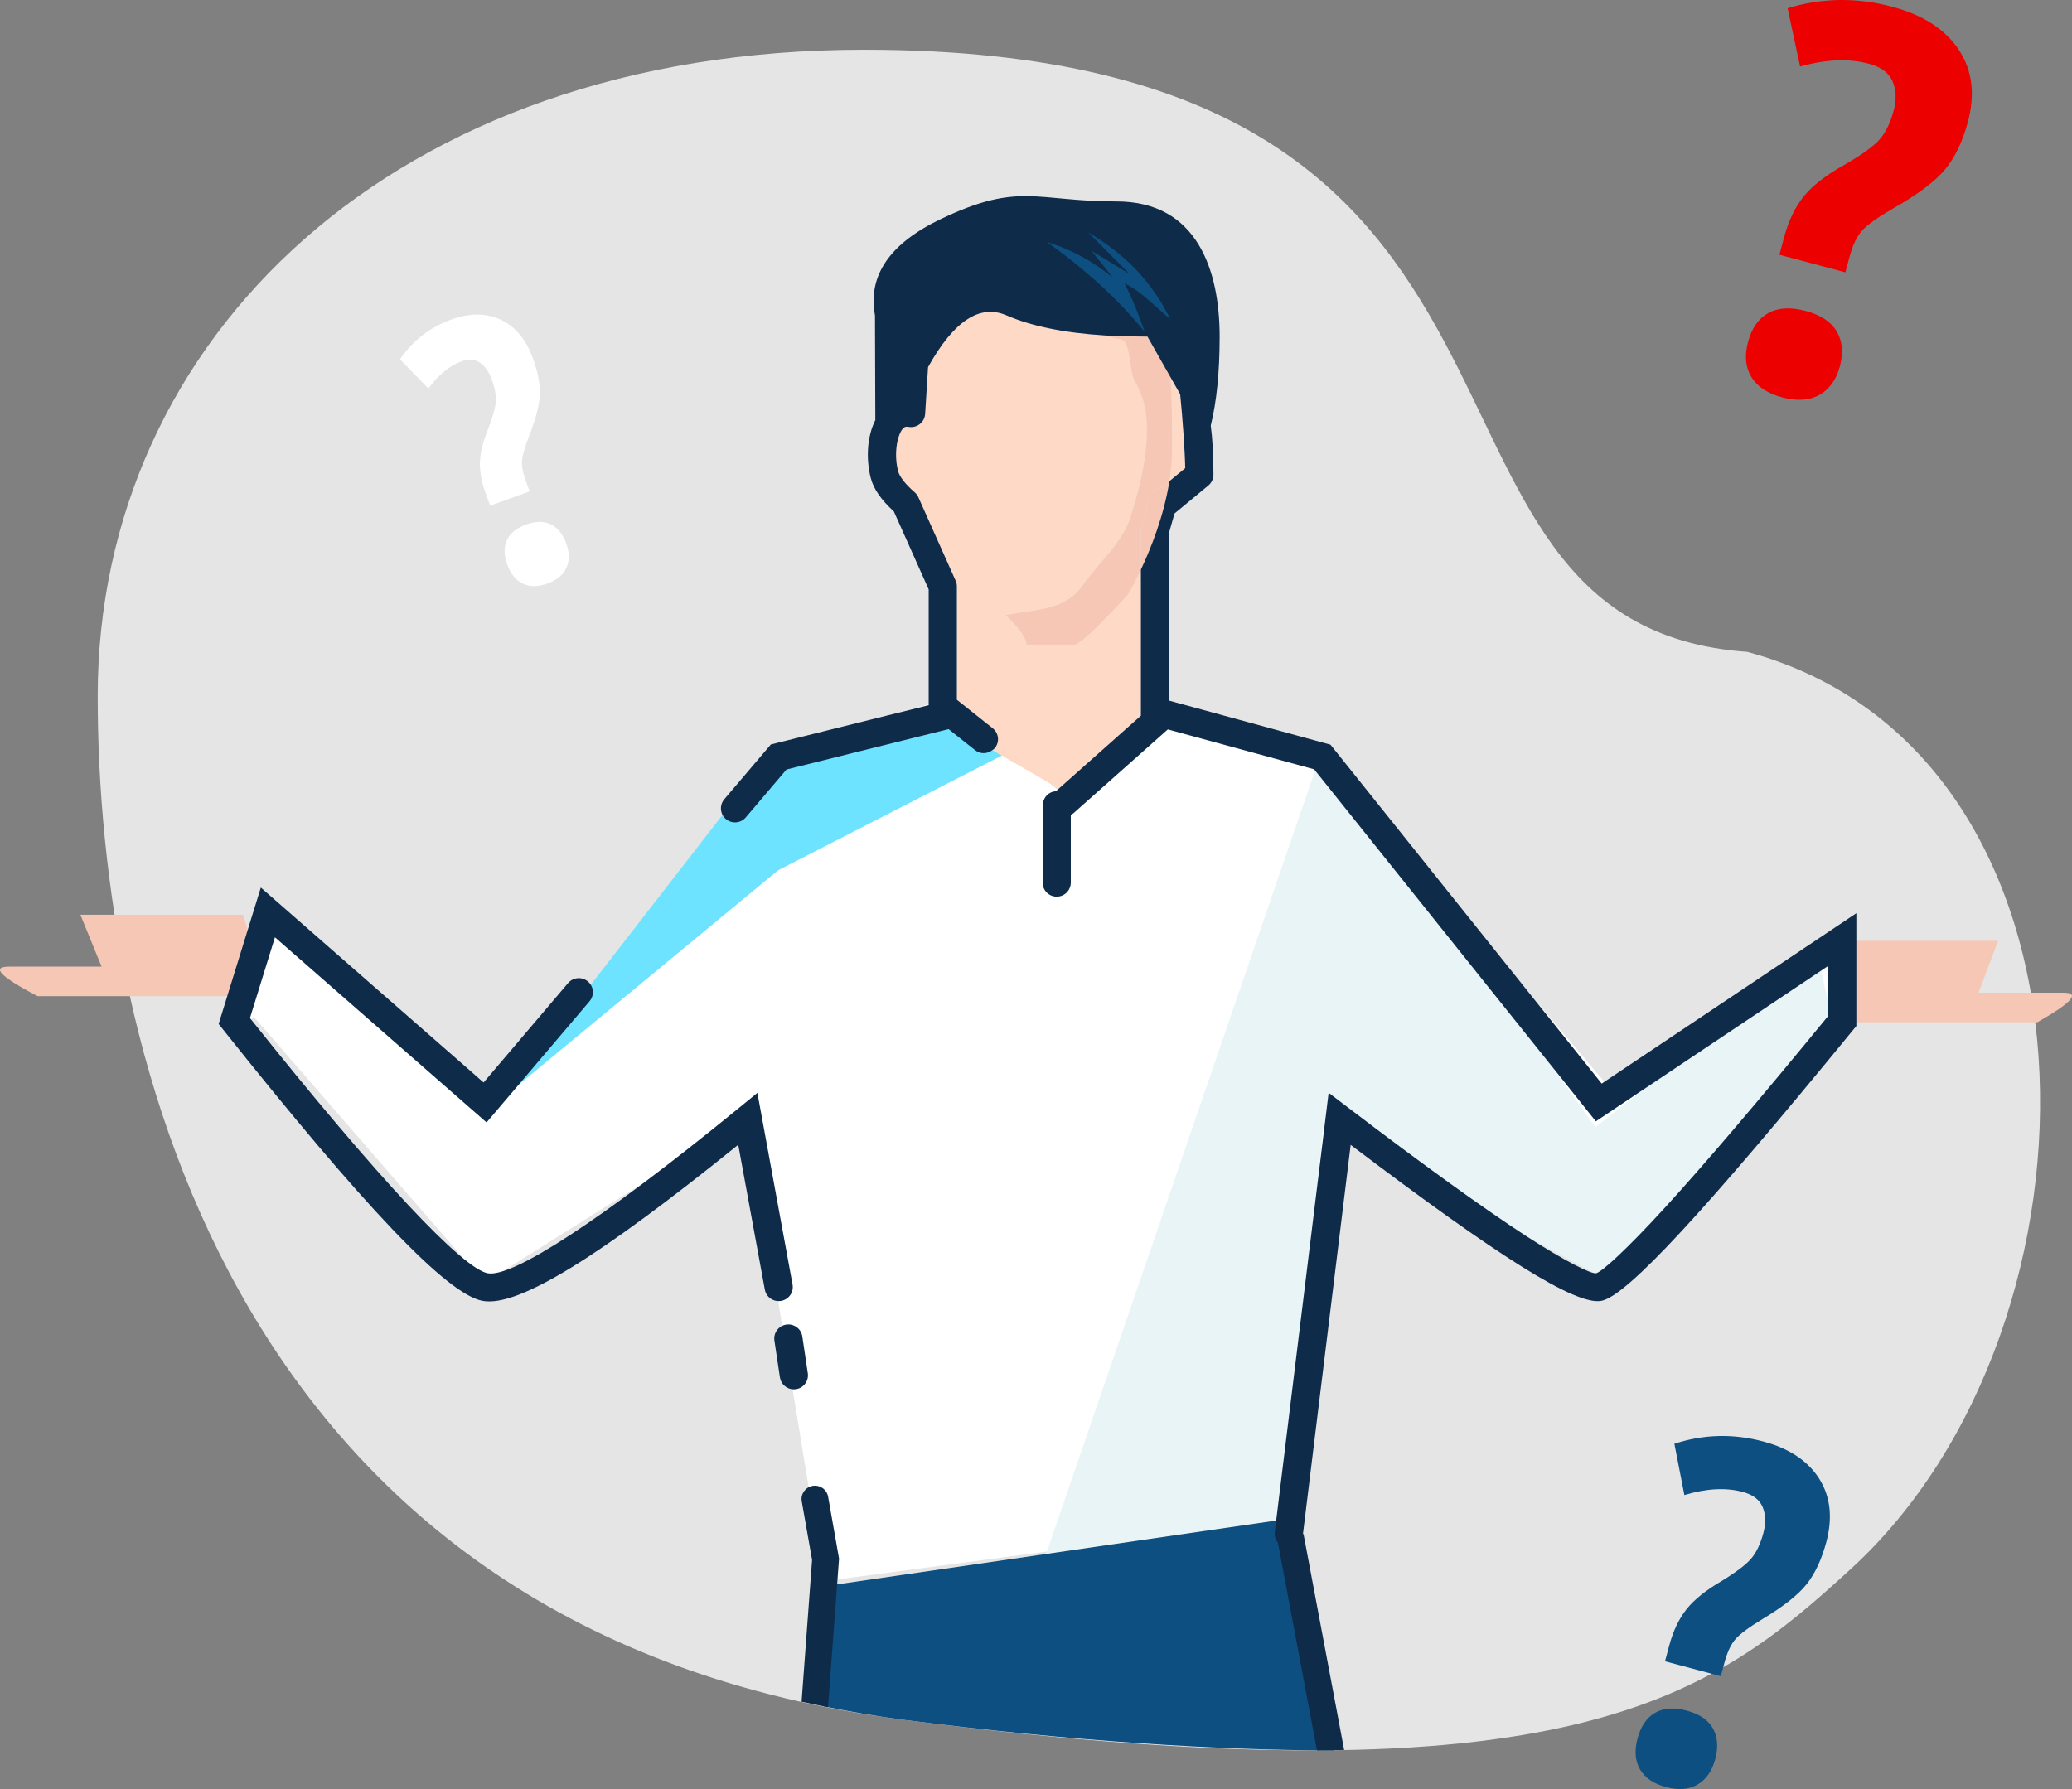 <svg width="132" height="114" viewBox="0 0 132 114" fill="none" xmlns="http://www.w3.org/2000/svg">
<rect x="0" y="0" width="132" height="114" fill="#808080" stroke="none"/>
<path fill-rule="evenodd" clip-rule="evenodd" d="M57.599 109.591C100.239 115.079 109.121 108.016 117.916 99.968C134.951 84.385 134.951 47.916 111.315 41.537C86.934 39.804 102.882 3.169 55.035 3.169C25.055 3.169 6.224 21.613 6.224 44.366C6.224 67.119 14.96 104.103 57.599 109.591Z" fill="#E5E5E5"/>
<path fill-rule="evenodd" clip-rule="evenodd" d="M124.783 3.164C123.918 1.865 122.507 0.954 120.549 0.431C118.282 -0.173 116.061 -0.143 113.884 0.526L114.678 4.24C116.317 3.779 117.777 3.719 119.058 4.06C119.828 4.267 120.332 4.639 120.568 5.181C120.804 5.723 120.826 6.348 120.637 7.056C120.429 7.829 120.136 8.433 119.758 8.87C119.379 9.306 118.633 9.848 117.517 10.496C116.352 11.141 115.489 11.807 114.93 12.492C114.37 13.178 113.95 14.043 113.668 15.088L113.361 16.233L117.562 17.353L117.83 16.357C118.028 15.616 118.296 15.06 118.631 14.689C118.966 14.317 119.639 13.84 120.647 13.257C122.21 12.366 123.303 11.541 123.928 10.78C124.553 10.019 125.031 9.017 125.365 7.775C125.843 6.001 125.648 4.464 124.783 3.164ZM115.028 19.812C114.077 19.558 113.288 19.602 112.66 19.945C112.033 20.288 111.6 20.901 111.363 21.786C111.128 22.66 111.198 23.405 111.573 24.021C111.948 24.637 112.606 25.072 113.546 25.323C114.485 25.573 115.273 25.519 115.911 25.162C116.548 24.804 116.981 24.199 117.21 23.348C117.442 22.485 117.377 21.744 117.015 21.125C116.653 20.507 115.991 20.068 115.028 19.812Z" fill="#EC0000"/>
<path fill-rule="evenodd" clip-rule="evenodd" d="M106.072 105.857L106.343 104.845C106.593 103.92 106.958 103.153 107.439 102.543C107.922 101.934 108.659 101.339 109.655 100.758C110.608 100.175 111.248 99.69 111.572 99.302C111.898 98.914 112.152 98.378 112.336 97.694C112.504 97.068 112.492 96.517 112.296 96.041C112.101 95.565 111.677 95.241 111.025 95.066C109.94 94.777 108.7 94.844 107.306 95.267L106.669 91.999C108.522 91.389 110.408 91.339 112.326 91.851C113.983 92.293 115.171 93.084 115.894 94.221C116.614 95.359 116.765 96.713 116.343 98.282C116.046 99.381 115.63 100.269 115.093 100.947C114.555 101.624 113.619 102.363 112.286 103.164C111.423 103.687 110.848 104.114 110.561 104.445C110.272 104.776 110.041 105.27 109.864 105.925L109.628 106.807L106.072 105.857ZM104.322 110.775C104.533 109.993 104.906 109.447 105.441 109.139C105.977 108.831 106.648 108.784 107.452 108.999C108.267 109.215 108.825 109.596 109.127 110.138C109.428 110.681 109.476 111.333 109.27 112.097C109.069 112.849 108.694 113.387 108.151 113.708C107.606 114.031 106.936 114.086 106.141 113.873C105.345 113.661 104.792 113.286 104.479 112.745C104.168 112.205 104.115 111.549 104.322 110.775Z" fill="#0D4F80"/>
<path fill-rule="evenodd" clip-rule="evenodd" d="M31.227 32.222L30.942 31.442C30.682 30.729 30.56 30.07 30.576 29.464C30.591 28.856 30.765 28.148 31.096 27.339C31.403 26.547 31.566 25.954 31.587 25.56C31.608 25.166 31.522 24.705 31.331 24.179C31.154 23.696 30.903 23.341 30.579 23.114C30.254 22.887 29.861 22.858 29.399 23.024C28.632 23.303 27.93 23.881 27.294 24.759L25.479 22.895C26.304 21.697 27.395 20.851 28.753 20.36C29.923 19.935 30.973 19.939 31.9 20.372C32.827 20.805 33.511 21.627 33.952 22.837C34.262 23.683 34.407 24.443 34.388 25.117C34.369 25.793 34.143 26.68 33.707 27.78C33.429 28.494 33.278 29.021 33.254 29.362C33.23 29.703 33.309 30.126 33.493 30.63L33.742 31.31L31.227 32.222ZM32.32 35.983C32.1 35.38 32.092 34.858 32.293 34.418C32.494 33.977 32.9 33.647 33.51 33.425C34.128 33.201 34.655 33.198 35.092 33.415C35.531 33.633 35.857 34.035 36.071 34.623C36.284 35.202 36.289 35.719 36.087 36.173C35.886 36.626 35.485 36.962 34.882 37.181C34.279 37.4 33.756 37.404 33.312 37.192C32.869 36.981 32.539 36.578 32.32 35.983Z" fill="white"/>
<path fill-rule="evenodd" clip-rule="evenodd" d="M15.48 63.476H2.393C-1.64171e-05 62.222 -0.598 61.594 0.598 61.594H6.471L5.121 58.287H15.48C16.623 61.746 16.623 63.476 15.48 63.476ZM117.758 65.137H129.799C132 63.883 132.55 63.255 131.45 63.255H126.048L127.289 59.948H117.758C116.709 63.407 116.709 65.137 117.758 65.137Z" fill="#F6C7B4"/>
<path fill-rule="evenodd" clip-rule="evenodd" d="M81.983 96.823L86.578 68.24L103.085 81.731L117.269 65.76L116.088 59.897L103.085 69.971L84.563 48.081L75.398 45.206L68.041 50.885L60.402 44.537L49.731 47.48L32.137 69.971L17.183 58.322C16.056 60.703 15.406 62.642 15.234 64.136C15.061 65.63 15.371 65.845 16.159 64.78L30.87 81.731L47.654 71.195L52.499 100.758" fill="white"/>
<path fill-rule="evenodd" clip-rule="evenodd" d="M61.01 46.065L49.034 48.053L32.069 69.925L49.57 55.455L64.004 48.053L61.01 46.065Z" fill="#6EE3FF"/>
<path fill-rule="evenodd" clip-rule="evenodd" d="M102.924 81.855L116.966 66.069L115.785 60.813L101.633 71.817L84.294 47.591L66.644 99.02L81.848 96.809L84.294 71.817L102.924 81.855Z" fill="#E9F4F7"/>
<path fill-rule="evenodd" clip-rule="evenodd" d="M59.123 23.394C60.753 20.462 62.415 19.357 64.109 20.091C65.711 20.785 67.804 21.214 70.387 21.375C70.772 21.485 71.126 21.578 71.41 21.62C72.097 21.734 71.9 23.843 72.367 24.405C72.432 24.54 72.492 24.685 72.561 24.817C73.614 26.996 72.81 30.469 72.053 32.837C71.604 34.472 70.088 35.749 69.034 37.211C67.908 38.907 66.06 38.818 64.078 39.191C64.704 39.803 65.403 40.605 65.403 41.076H68.499C69.165 40.87 71.864 37.875 71.864 37.875C71.864 37.875 72.223 37.27 72.682 36.295V45.604L67.458 50.246L63.219 47.801C63.276 47.757 63.338 47.72 63.386 47.661C63.695 47.274 63.632 46.712 63.243 46.403L60.959 44.589V37.365C60.959 37.24 60.932 37.115 60.881 37.001L58.506 31.683C58.453 31.565 58.376 31.46 58.277 31.374C57.643 30.821 57.297 30.351 57.21 30.006C56.861 28.598 57.318 27.19 57.735 27.19C57.792 27.19 57.846 27.194 57.895 27.203C58.42 27.288 58.905 26.903 58.938 26.374L59.123 23.394ZM74.55 24.003L75.185 25.122C75.329 26.488 75.492 28.811 75.505 29.829L74.499 30.663C74.603 30.006 74.669 29.342 74.669 28.68C74.669 27.04 74.675 25.458 74.55 24.003Z" fill="#FEDAC6"/>
<path fill-rule="evenodd" clip-rule="evenodd" d="M73.1 21.447L73.869 22.802L72.749 21.508L72.748 21.507L73.868 22.802L74.55 24.003C74.674 25.458 74.668 27.04 74.668 28.68C74.668 29.342 74.603 30.008 74.498 30.663L73.991 31.083C73.663 31.119 73.355 31.326 73.24 31.728L72.715 33.565C72.693 33.644 72.681 33.727 72.681 33.809V36.296C72.222 37.27 71.863 37.875 71.863 37.875C71.863 37.875 69.165 40.869 68.498 41.076H65.402C65.402 40.605 64.704 39.803 64.077 39.191C66.059 38.817 67.907 38.907 69.033 37.211C70.088 35.75 71.604 34.471 72.053 32.837C72.809 30.47 73.614 26.996 72.561 24.817C72.491 24.686 72.431 24.541 72.366 24.405C71.899 23.844 72.097 21.734 71.409 21.621C71.126 21.578 70.771 21.485 70.386 21.374C71.113 21.42 71.884 21.44 72.687 21.443L73.1 21.447Z" fill="#F6C7B4"/>
<path fill-rule="evenodd" clip-rule="evenodd" d="M73.24 31.728L72.717 33.565C72.694 33.645 72.682 33.727 72.682 33.81V36.295C73.32 34.941 74.15 32.868 74.499 30.662L73.992 31.083C73.665 31.118 73.355 31.325 73.24 31.728Z" fill="#F6C7B4"/>
<path fill-rule="evenodd" clip-rule="evenodd" d="M72.945 18.925C73.509 19.394 74.047 19.925 74.55 20.329C73.387 17.934 71.656 16.18 69.329 14.812C70.204 15.694 71.083 16.577 71.963 17.462C71.15 16.967 70.341 16.47 69.532 15.977C69.855 16.382 70.177 16.787 70.501 17.191C70.627 17.349 70.752 17.506 70.877 17.663C70.881 17.668 70.885 17.673 70.888 17.678C70.883 17.672 70.876 17.668 70.87 17.663C70.744 17.558 70.608 17.463 70.477 17.363C69.495 16.611 68.393 16.006 67.215 15.594C67.038 15.531 66.859 15.473 66.679 15.42C67.681 16.107 68.63 16.865 69.54 17.663C69.643 17.755 69.753 17.84 69.855 17.934C70.958 18.929 71.989 19.999 72.926 21.141C72.547 20.069 72.164 19.064 71.633 18.055C71.853 18.152 72.072 18.283 72.288 18.428C72.51 18.578 72.729 18.745 72.945 18.925Z" fill="#0F2B4A"/>
<path fill-rule="evenodd" clip-rule="evenodd" d="M81.848 96.81L66.645 99.02L53.151 100.982L52.492 108.731C54.144 109.063 55.832 109.364 57.598 109.59C68.232 110.959 78.003 111.547 84.96 111.534L81.864 96.808L81.848 96.81Z" fill="#0D4F80"/>
<path fill-rule="evenodd" clip-rule="evenodd" d="M102.038 69.047L84.759 47.449L74.479 44.643V33.935L74.824 32.72L76.982 30.934C77.188 30.763 77.306 30.51 77.305 30.243C77.301 28.99 77.246 27.965 77.133 27.119C77.504 25.613 77.7 23.737 77.7 21.448C77.7 17.246 76.281 12.836 71.134 12.836C65.987 12.836 64.961 11.576 59.999 13.927C56.692 15.493 55.273 17.548 55.742 20.091L55.764 26.767C55.266 27.757 55.144 29.14 55.467 30.437C55.646 31.157 56.146 31.862 56.943 32.587L59.163 37.556V44.932L49.109 47.437L46.141 50.929C45.821 51.307 45.868 51.872 46.246 52.191C46.626 52.51 47.191 52.463 47.512 52.085L50.106 49.032L59.163 46.776L60.434 46.46L60.959 46.878L62.124 47.803C62.452 48.064 62.899 48.044 63.219 47.801C63.276 47.757 63.338 47.72 63.386 47.661C63.694 47.275 63.632 46.712 63.243 46.404L60.959 44.588V37.365C60.959 37.239 60.933 37.116 60.881 37.002L58.506 31.684C58.453 31.566 58.375 31.459 58.276 31.374C57.643 30.821 57.297 30.352 57.21 30.006C56.86 28.599 57.319 27.19 57.736 27.19C57.791 27.19 57.845 27.194 57.896 27.202C58.42 27.289 58.905 26.904 58.938 26.375L59.123 23.394C60.753 20.462 62.415 19.357 64.109 20.091C65.711 20.786 67.804 21.213 70.388 21.374C71.113 21.42 71.885 21.44 72.688 21.443C72.828 21.444 72.959 21.449 73.101 21.448L73.868 22.802L74.55 24.003L75.185 25.122C75.328 26.488 75.492 28.811 75.506 29.829L74.498 30.663C74.15 32.868 73.322 34.942 72.682 36.296V45.604L67.459 50.246L67.267 50.416C66.84 50.442 66.508 50.761 66.446 51.174C66.439 51.217 66.422 51.255 66.422 51.3V53.271V56.24C66.422 56.734 66.823 57.135 67.319 57.135C67.815 57.135 68.217 56.734 68.217 56.24V54.395V52.281V51.918C68.273 51.888 68.333 51.867 68.382 51.823L72.682 48.002L74.399 46.476L74.479 46.498L83.72 49.02L101.666 71.452L116.465 61.549V64.74C112.049 70.131 108.572 74.212 106.039 76.981C103.65 79.59 102.037 81.063 101.68 81.132C101.38 81.191 99.731 80.387 97.243 78.771C94.515 76.999 90.729 74.269 85.891 70.582L84.643 69.633L81.211 97.627C81.181 97.879 81.262 98.118 81.412 98.3L83.9 111.532C84.492 111.53 85.061 111.52 85.632 111.509L83.043 97.748L83.007 97.75L86.047 72.951C95.422 80.047 100.382 83.208 102.024 82.888C103.661 82.57 108.659 77.11 118.059 65.625L118.262 65.379V58.191L102.038 69.047Z" fill="#0F2B4A"/>
<path fill-rule="evenodd" clip-rule="evenodd" d="M72.945 18.925C73.509 19.394 74.047 19.925 74.55 20.329C73.387 17.934 71.656 16.18 69.329 14.812C70.204 15.694 71.083 16.577 71.963 17.462C71.15 16.967 70.341 16.47 69.532 15.977C69.855 16.382 70.177 16.787 70.501 17.191C70.627 17.349 70.752 17.506 70.877 17.663C70.881 17.668 70.885 17.673 70.888 17.678C70.883 17.672 70.876 17.668 70.87 17.663C70.744 17.558 70.608 17.463 70.477 17.363C69.495 16.611 68.393 16.006 67.215 15.594C67.038 15.531 66.859 15.473 66.679 15.42C67.681 16.107 68.63 16.865 69.54 17.663C69.643 17.755 69.753 17.84 69.855 17.934C70.958 18.929 71.989 19.999 72.926 21.141C72.547 20.069 72.164 19.064 71.633 18.055C71.853 18.152 72.072 18.283 72.288 18.428C72.51 18.578 72.729 18.745 72.945 18.925Z" fill="#0D4F80"/>
<path fill-rule="evenodd" clip-rule="evenodd" d="M51.77 94.682C51.305 94.764 50.995 95.204 51.077 95.666L51.735 99.401L51.066 108.431C51.622 108.554 52.182 108.673 52.75 108.786L53.453 99.315L52.757 95.372C52.676 94.91 52.238 94.603 51.77 94.682ZM50.491 81.85L48.251 69.639L47.071 70.602C38.191 77.854 32.613 81.425 31.072 81.132C29.473 80.827 24.213 75.263 15.924 64.872L17.516 59.724L30.998 71.523L37.559 63.8C37.879 63.423 37.832 62.859 37.454 62.54C37.076 62.221 36.508 62.267 36.188 62.645L30.809 68.976L16.616 56.555L13.929 65.247L14.222 65.616C23.161 76.845 28.447 82.453 30.735 82.889C33.002 83.321 38.219 80.06 47.031 72.944L48.724 82.172C48.813 82.658 49.281 82.98 49.769 82.891C50.258 82.802 50.58 82.336 50.491 81.85ZM51.463 87.503L51.113 85.157C51.041 84.669 50.574 84.33 50.093 84.403C49.602 84.476 49.264 84.931 49.335 85.42L49.686 87.767C49.752 88.21 50.136 88.529 50.573 88.529C50.617 88.529 50.662 88.526 50.706 88.519C51.197 88.448 51.535 87.992 51.463 87.503Z" fill="#0F2B4A"/>
</svg>
